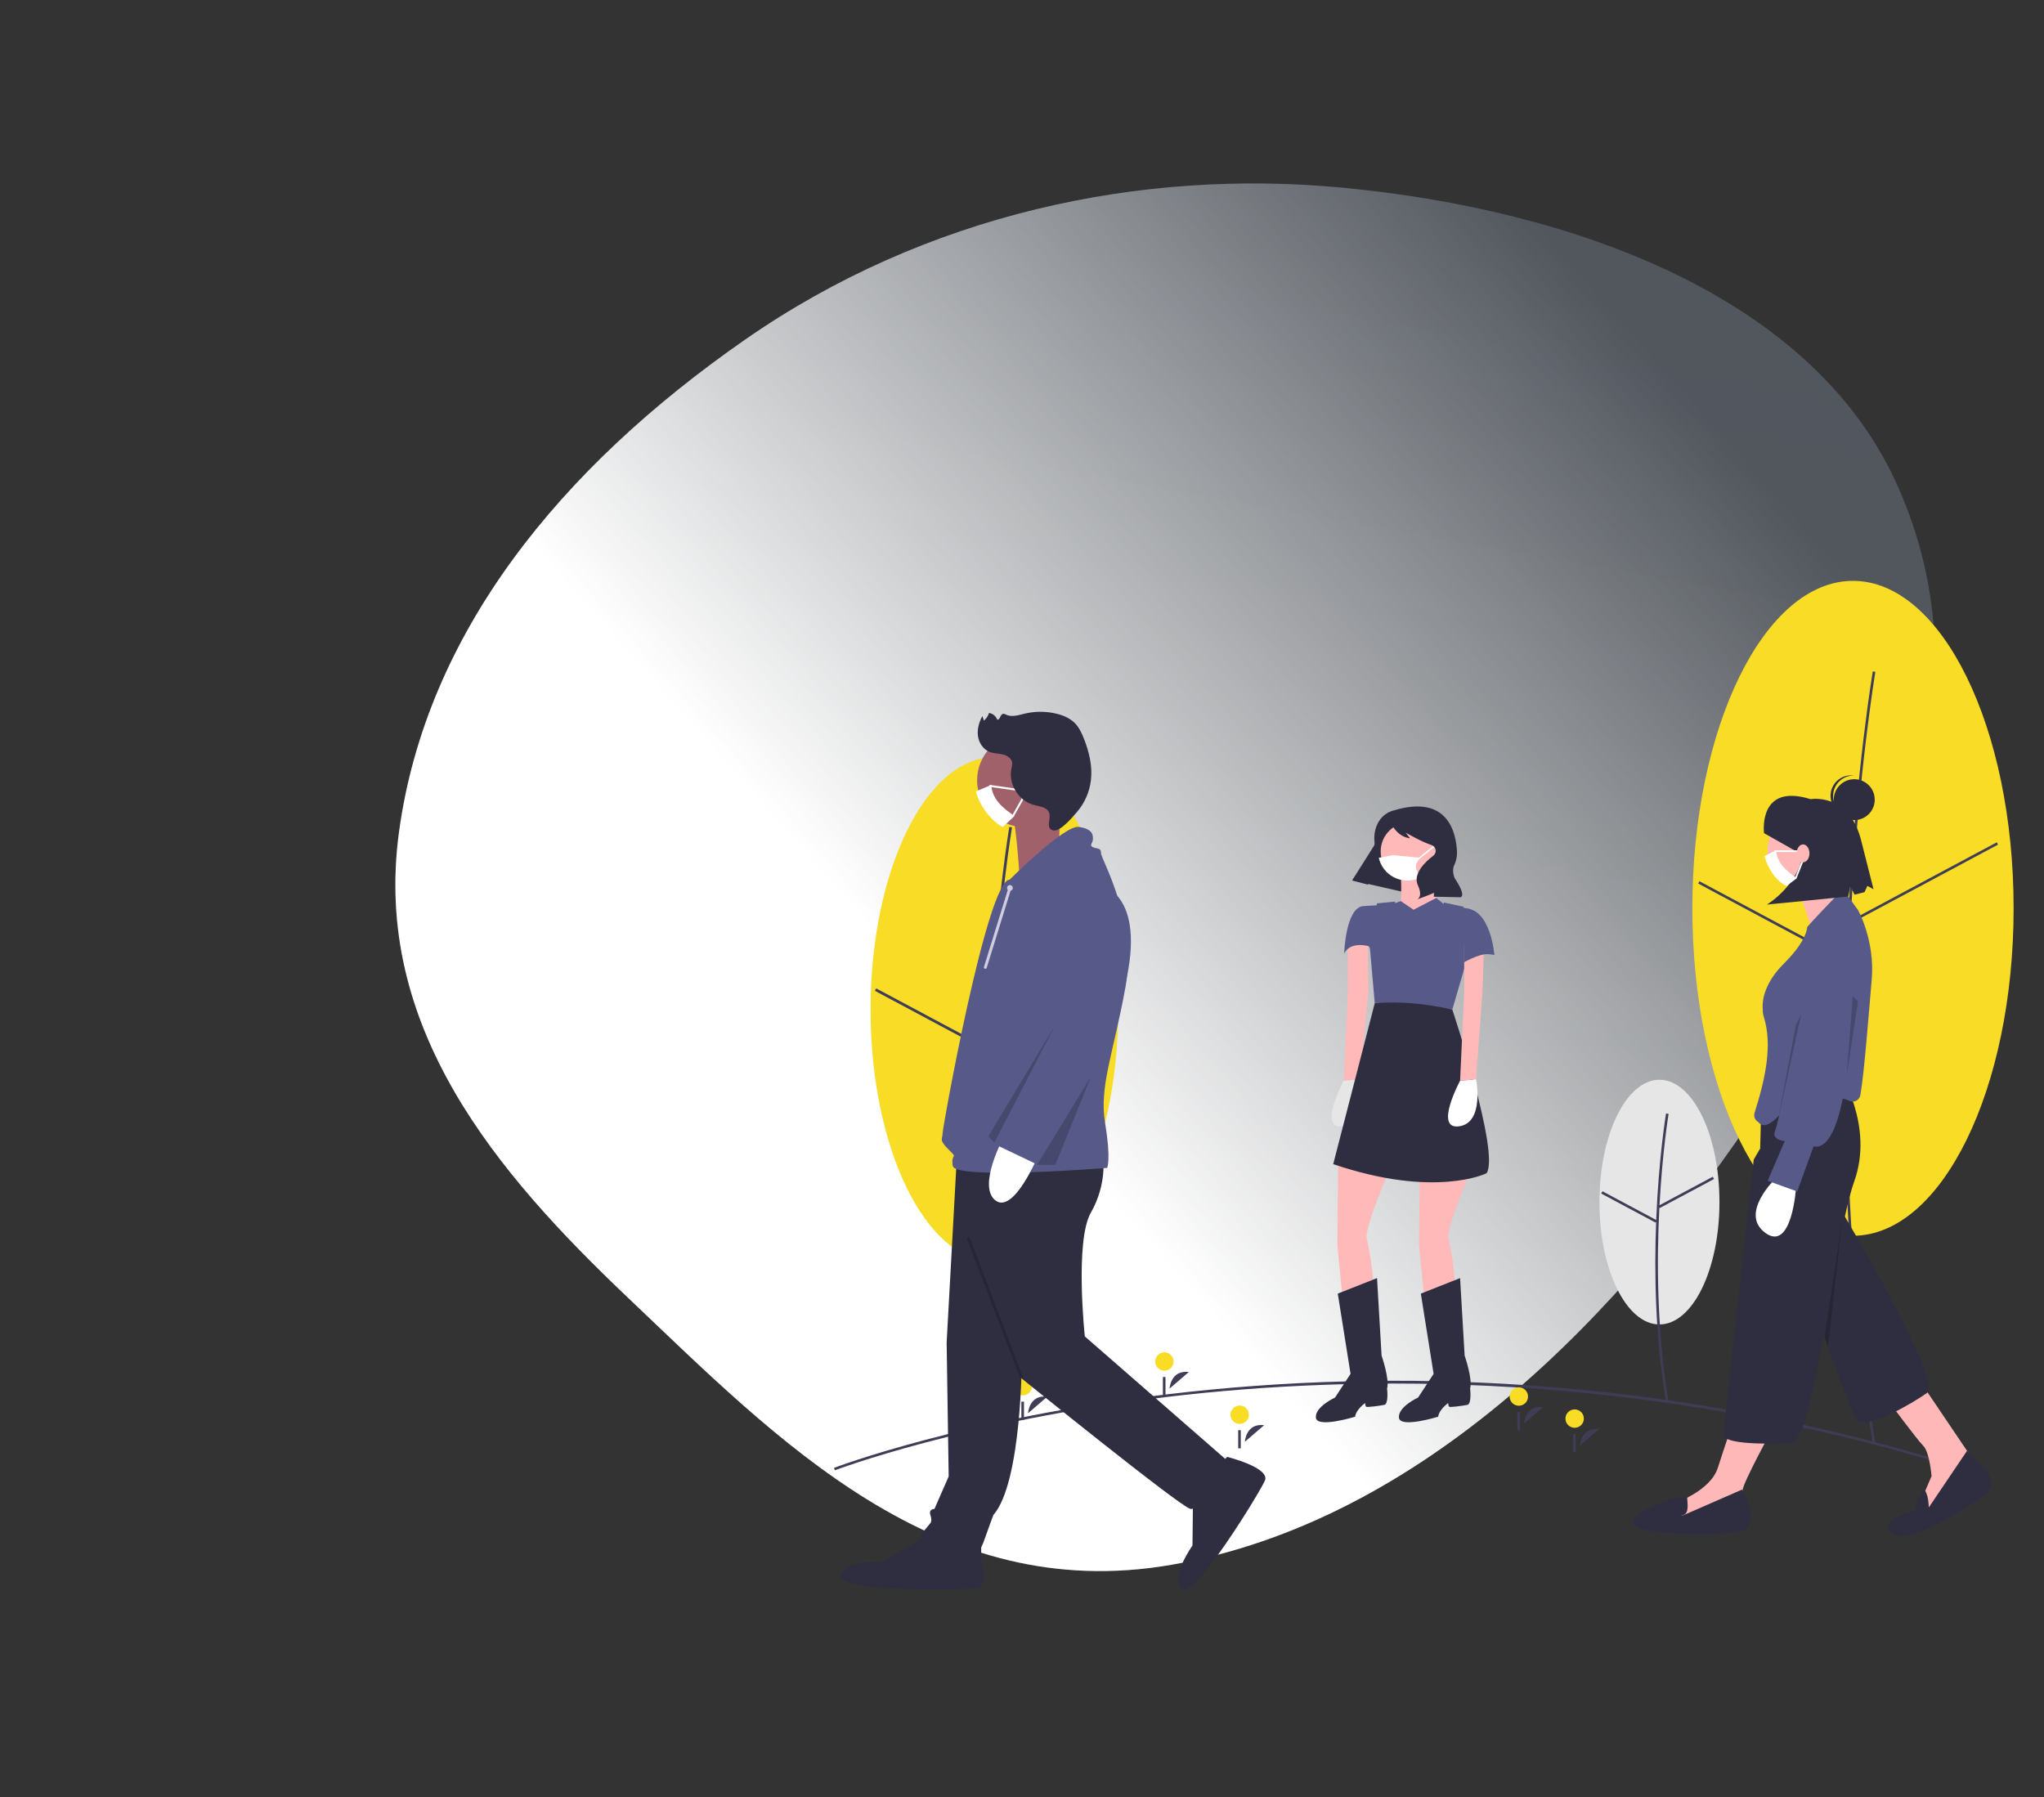 <svg width="1102" height="969" viewBox="0 0 1102 969" fill="none" xmlns="http://www.w3.org/2000/svg">
<rect x="0" y="0" width="1102" height="969" fill="#333333" stroke="none"/>
<path fill-rule="evenodd" clip-rule="evenodd" d="M401.621 183.178C499.58 115.052 615.466 90.929 723.621 101.178C847.632 112.929 978.299 159.55 1023.62 263.178C1071.04 371.592 1026.79 477.706 950.716 593.747C875.097 709.091 765.711 820.395 631.43 843.698C504.962 865.645 419.098 776.154 338.827 699.932C267.412 632.119 200.733 553.76 215.144 448.409C229.806 341.22 302.039 252.431 401.621 183.178Z" fill="#C8DDF5" fill-opacity="0.2"/>
<path fill-rule="evenodd" clip-rule="evenodd" d="M401.621 183.178C499.58 115.052 615.466 90.929 723.621 101.178C847.632 112.929 978.299 159.55 1023.62 263.178C1071.04 371.592 1026.79 477.706 950.716 593.747C875.097 709.091 765.711 820.395 631.43 843.698C504.962 865.645 419.098 776.154 338.827 699.932C267.412 632.119 200.733 553.76 215.144 448.409C229.806 341.22 302.039 252.431 401.621 183.178Z" fill="url(#paint0_linear)" style="mix-blend-mode:screen"/>
<path fill-rule="evenodd" clip-rule="evenodd" d="M401.621 183.178C499.58 115.052 615.466 90.929 723.621 101.178C847.632 112.929 978.299 159.55 1023.62 263.178C1071.04 371.592 1026.79 477.706 950.716 593.747C875.097 709.091 765.711 820.395 631.43 843.698C504.962 865.645 419.098 776.154 338.827 699.932C267.412 632.119 200.733 553.76 215.144 448.409C229.806 341.22 302.039 252.431 401.621 183.178Z" fill="url(#paint1_linear)"/>
<g clip-path="url(#clip0)">
<path d="M536.116 680.423C572.985 680.423 602.873 619.495 602.873 544.336C602.873 469.178 572.985 408.25 536.116 408.25C499.247 408.25 469.359 469.178 469.359 544.336C469.359 619.495 499.247 680.423 536.116 680.423Z" fill="#F9DC25"/>
<path d="M535.503 545.748C538.833 486.51 545.543 446.497 545.61 446.1L544.154 445.854C544.087 446.251 537.366 486.328 534.03 545.642C530.952 600.385 530.21 683.188 544.154 766.776L545.61 766.534C531.69 683.087 532.431 600.41 535.503 545.748Z" fill="#3F3D56"/>
<path d="M595.782 516.738L535.423 549.014L536.12 550.315L596.478 518.039L595.782 516.738Z" fill="#3F3D56"/>
<path d="M472.4 532.915L471.703 534.216L532.071 566.476L532.767 565.175L472.4 532.915Z" fill="#3F3D56"/>
<path d="M999.015 666.275C1046.85 666.275 1085.62 587.232 1085.62 489.727C1085.62 392.221 1046.85 313.178 999.015 313.178C951.184 313.178 912.409 392.221 912.409 489.727C912.409 587.232 951.184 666.275 999.015 666.275Z" fill="#F9DC25"/>
<path d="M997.963 491.535C1002.28 414.672 1010.99 362.754 1011.08 362.239L1009.7 362.005C1009.61 362.521 1000.89 414.5 996.567 491.435C992.574 562.442 991.611 669.844 1009.7 778.263L1011.08 778.033C993.014 669.748 993.976 562.466 997.963 491.535Z" fill="#3F3D56"/>
<path d="M1076.54 454.15L998.236 496.023L998.897 497.256L1077.2 455.383L1076.54 454.15Z" fill="#3F3D56"/>
<path d="M916.234 475.136L915.573 476.37L993.89 518.222L994.55 516.988L916.234 475.136Z" fill="#3F3D56"/>
<path d="M894.67 714.092C912.541 714.092 927.028 684.56 927.028 648.129C927.028 611.699 912.541 582.166 894.67 582.166C876.799 582.166 862.312 611.699 862.312 648.129C862.312 684.56 876.799 714.092 894.67 714.092Z" fill="#E6E6E6"/>
<path d="M894.642 650.971L894.833 651.329L924.09 635.684L923.43 634.45L894.703 649.812C896.292 620.58 899.544 600.956 899.609 600.569L898.229 600.336C898.157 600.758 894.294 624.061 892.923 657.781L863.949 642.288L863.289 643.521L892.546 659.166L892.895 658.514C891.798 686.345 892.413 721.145 898.229 756.006L899.609 755.777C893.269 717.767 893.129 679.829 894.642 650.971Z" fill="#3F3D56"/>
<path d="M1058.63 792.747C886.274 738.237 729.989 741.14 629.233 753.176C520.076 766.214 450.81 792.469 450.124 792.733L449.621 791.427C450.31 791.163 519.738 764.846 629.067 751.787C693.376 744.114 758.261 742.456 822.879 746.833C903.096 752.258 982.38 767.224 1059.05 791.414L1058.63 792.747Z" fill="#3F3D56"/>
<path d="M671.167 777.341C671.167 777.341 671.65 767.222 681.559 768.398Z" fill="#3F3D56"/>
<path d="M668.367 767.712C671.106 767.712 673.326 765.493 673.326 762.757C673.326 760.02 671.106 757.802 668.367 757.802C665.628 757.802 663.407 760.02 663.407 762.757C663.407 765.493 665.628 767.712 668.367 767.712Z" fill="#F9DC25"/>
<path d="M668.959 771.101H667.56V780.891H668.959V771.101Z" fill="#3F3D56"/>
<path d="M851.757 779.439C851.757 779.439 852.24 769.32 862.149 770.496Z" fill="#3F3D56"/>
<path d="M848.956 769.81C851.695 769.81 853.916 767.591 853.916 764.855C853.916 762.118 851.695 759.9 848.956 759.9C846.217 759.9 843.997 762.118 843.997 764.855C843.997 767.591 846.217 769.81 848.956 769.81Z" fill="#F9DC25"/>
<path d="M849.549 773.199H848.149V782.989H849.549V773.199Z" fill="#3F3D56"/>
<path d="M554.273 761.956C554.273 761.956 554.757 751.837 564.666 753.013Z" fill="#3F3D56"/>
<path d="M551.473 752.327C554.212 752.327 556.432 750.108 556.432 747.372C556.432 744.635 554.212 742.417 551.473 742.417C548.734 742.417 546.514 744.635 546.514 747.372C546.514 750.108 548.734 752.327 551.473 752.327Z" fill="#F9DC25"/>
<path d="M552.066 755.716H550.666V765.506H552.066V755.716Z" fill="#3F3D56"/>
<path d="M630.569 748.669C630.569 748.669 631.053 738.55 640.962 739.726Z" fill="#3F3D56"/>
<path d="M627.769 739.04C630.508 739.04 632.728 736.821 632.728 734.085C632.728 731.348 630.508 729.13 627.769 729.13C625.03 729.13 622.81 731.348 622.81 734.085C622.81 736.821 625.03 739.04 627.769 739.04Z" fill="#F9DC25"/>
<path d="M628.362 742.428H626.962V752.219H628.362V742.428Z" fill="#3F3D56"/>
<path d="M821.658 767.551C821.658 767.551 822.142 757.432 832.051 758.608Z" fill="#3F3D56"/>
<path d="M818.859 757.921C821.598 757.921 823.818 755.703 823.818 752.966C823.818 750.23 821.598 748.012 818.859 748.012C816.12 748.012 813.899 750.23 813.899 752.966C813.899 755.703 816.12 757.921 818.859 757.921Z" fill="#F9DC25"/>
<path d="M819.451 761.31H818.051V771.101H819.451V761.31Z" fill="#3F3D56"/>
<path d="M1036.9 747.266L1065.71 789.943L1038.88 816.741L1035.41 809.794L1041.37 795.899C1041.37 795.899 1040.37 782.996 1036.9 779.522C1033.42 776.048 1018.02 755.206 1018.02 755.206L1036.9 747.266Z" fill="#FFB8B8"/>
<path d="M1000.14 609.307C1000.14 609.307 1005.6 617.945 994.179 655.164C994.179 655.164 1047.47 745.018 1039.02 750.973C1030.58 756.928 1007.73 770.107 1001.77 766.137C995.807 762.167 952.456 627.668 952.456 627.668L1000.14 609.307Z" fill="#2F2E41"/>
<path d="M1060.49 782.252L1069.18 790.936C1073.65 795.402 1076.63 801.854 1068.19 807.312C1059.75 812.771 1030.44 833.118 1020.51 826.666C1010.57 820.215 1032.43 814.26 1032.43 814.26C1032.43 814.26 1036.04 800.873 1037.96 803.844C1039.88 806.816 1039.88 812.771 1039.88 812.771L1060.49 782.252Z" fill="#2F2E41"/>
<path d="M955.437 770.589C955.437 770.589 939.542 799.869 939.542 803.342C939.542 806.816 940.536 816.741 940.536 816.741L910.237 824.185L899.806 819.222L903.283 810.29C903.283 810.29 922.158 803.839 926.131 791.432C930.105 779.026 934.575 766.123 934.575 766.123L955.437 770.589Z" fill="#FFB8B8"/>
<path d="M973.815 479.288C985.336 479.288 994.677 469.956 994.677 458.445C994.677 446.934 985.336 437.603 973.815 437.603C962.293 437.603 952.953 446.934 952.953 458.445C952.953 469.956 962.293 479.288 973.815 479.288Z" fill="#FFB8B8"/>
<path d="M968.352 476.31L978.312 504.902L1000.14 495.168C1000.14 495.168 985.24 472.34 985.24 469.363L968.352 476.31Z" fill="#FFB8B8"/>
<path d="M965.371 578.043H991.697C991.697 578.043 1010.57 606.825 999.644 637.097C997.971 641.733 996.31 648.226 994.652 655.903C990.838 673.559 987.042 697.475 983.151 719.451C977.687 750.321 972.036 777.364 965.893 777.855C953.475 778.847 929.328 778.682 929.328 773.719C929.328 768.757 945.503 625.187 945.503 625.187L948.98 619.232L949.637 593.292C949.741 589.199 951.446 585.31 954.388 582.458C957.33 579.607 961.273 578.022 965.371 578.043V578.043Z" fill="#2F2E41"/>
<path d="M939.294 803.094C939.294 803.094 945.006 812.771 943.516 819.719C942.026 826.666 939.542 825.674 928.614 826.666C917.687 827.659 880.434 827.659 880.434 820.711C880.434 813.764 909.494 804.741 909.617 807.516C909.739 810.29 910.733 815.749 907.753 816.741C904.772 817.734 907.504 816.989 907.504 816.989L939.294 803.094Z" fill="#2F2E41"/>
<path d="M968.356 639.983C968.356 639.983 966.195 675.235 951.784 664.741C937.372 654.246 957.4 635.289 957.4 635.289L968.356 639.983Z" fill="white"/>
<path d="M997.119 593.556C997.811 593.868 998.576 593.986 999.331 593.896C1000.09 593.807 1000.8 593.514 1001.4 593.049C1002.27 592.366 1002.85 591.378 1003.03 590.284C1005.11 578.283 1007.65 545.014 1009.11 528.191C1010.94 507.082 1001.78 490.732 1001.71 490.632L996.309 483.218C995.749 482.443 994.942 481.881 994.021 481.623C993.1 481.364 992.119 481.425 991.236 481.795C991.236 481.795 974.387 499.261 974.325 499.935C974.061 502.831 972.056 509.247 961.603 519.69C950.167 531.116 950.103 541.088 950.357 543.873C950.373 544.056 950.382 544.239 950.382 544.422C950.36 545.671 950.53 546.916 950.886 548.114C955.676 563.202 951.925 581.266 945.901 600.121C945.672 600.973 945.715 601.875 946.022 602.702C946.33 603.529 946.887 604.24 947.616 604.736C949.376 605.932 947.266 604.158 947.893 604.926C952.045 610.009 958.02 602.925 964.854 595.195C967.235 592.503 969.933 589.451 973.113 586.273C977.486 581.905 985.84 591.874 989.724 591.874C992.281 591.904 994.801 592.478 997.119 593.556V593.556Z" fill="#575A89"/>
<path d="M999.435 498.33C999.435 498.33 1010.35 507.523 1004.15 519.447C997.949 531.37 998.773 540.163 998.773 540.163C998.773 540.163 997.122 622.071 977.753 618.091L968.942 642.395L953.029 636.657L962.231 615.221C962.231 615.221 954.861 614.763 957.014 609.746C958.527 606.222 966.676 567.983 971.393 545.533C973.392 536.019 974.774 529.341 974.774 529.341C974.774 529.341 981.043 495.849 999.435 498.33Z" fill="#575A89"/>
<path opacity="0.2" d="M1001.72 539.953L995.589 580.171L998.899 537.167L1001.72 539.953Z" fill="black"/>
<path d="M951.054 449.21C951.054 449.21 947.547 421.94 976.164 430.883C976.164 430.883 996.602 427.136 1003.3 452.678L1010.09 479.452L1006.78 477.654L1005.24 481.021L999.882 482.377L997.588 477.829L996.479 483.352L952.58 487.725C952.58 487.725 972.241 476.108 972.553 455.287L968.808 459.241L951.054 449.21Z" fill="#2F2E41"/>
<path opacity="0.2" d="M983.7 721.02L993.489 655.853L985.528 726.203L983.7 721.02Z" fill="black"/>
<path d="M999.699 442.178C1005.8 442.178 1010.74 437.241 1010.74 431.15C1010.74 425.059 1005.8 420.121 999.699 420.121C993.602 420.121 988.66 425.059 988.66 431.15C988.66 437.241 993.602 442.178 999.699 442.178Z" fill="#2F2E41"/>
<path d="M988.323 428.45C988.505 425.652 989.747 423.028 991.797 421.113C993.847 419.198 996.55 418.136 999.357 418.142C999.129 418.113 998.903 418.078 998.67 418.063C997.223 417.97 995.772 418.162 994.399 418.629C993.027 419.095 991.759 419.828 990.67 420.784C989.581 421.741 988.691 422.902 988.051 424.202C987.411 425.502 987.034 426.915 986.941 428.361C986.848 429.807 987.041 431.257 987.509 432.628C987.977 433.999 988.711 435.265 989.668 436.353C990.626 437.44 991.789 438.329 993.091 438.968C994.392 439.606 995.807 439.983 997.254 440.075C997.486 440.09 997.715 440.084 997.945 440.084C995.161 439.732 992.615 438.332 990.828 436.171C989.04 434.009 988.145 431.248 988.323 428.45V428.45Z" fill="#2F2E41"/>
<path opacity="0.2" d="M968.196 552.486L958.484 604.491L971.072 547.051L968.196 552.486Z" fill="black"/>
<path d="M968.803 473.465L963.143 477.729C957.313 474.798 952.941 468.017 951.352 461.544L957.52 458.435C958.005 465.036 962.695 469.425 968.803 473.465Z" fill="white"/>
<path d="M971.153 459.374H957.049C956.925 459.374 956.805 459.325 956.717 459.237C956.629 459.149 956.579 459.029 956.579 458.905C956.579 458.78 956.629 458.66 956.717 458.572C956.805 458.484 956.925 458.435 957.049 458.435H971.153C971.278 458.435 971.398 458.484 971.486 458.572C971.574 458.66 971.624 458.78 971.624 458.905C971.624 459.029 971.574 459.149 971.486 459.237C971.398 459.325 971.278 459.374 971.153 459.374V459.374Z" fill="white"/>
<path d="M968.332 473.465C968.255 473.465 968.18 473.447 968.112 473.411C968.044 473.375 967.986 473.323 967.943 473.259C967.9 473.195 967.873 473.122 967.865 473.046C967.857 472.97 967.867 472.893 967.896 472.821L971.657 463.427C971.68 463.37 971.714 463.317 971.757 463.273C971.8 463.229 971.851 463.193 971.908 463.169C971.965 463.145 972.026 463.132 972.088 463.131C972.15 463.13 972.211 463.141 972.268 463.164C972.326 463.187 972.378 463.221 972.422 463.264C972.466 463.308 972.502 463.359 972.526 463.416C972.55 463.473 972.563 463.534 972.564 463.596C972.564 463.657 972.553 463.719 972.529 463.776L968.768 473.17C968.734 473.257 968.673 473.332 968.596 473.385C968.518 473.437 968.426 473.465 968.332 473.465V473.465Z" fill="white"/>
<path d="M972.102 464.924C974.007 464.924 975.551 462.764 975.551 460.099C975.551 457.435 974.007 455.274 972.102 455.274C970.197 455.274 968.652 457.435 968.652 460.099C968.652 462.764 970.197 464.924 972.102 464.924Z" fill="#FFB8B8"/>
<path d="M729.039 474.634L765.777 483.033L781.299 453.784L749.886 441.531L729.039 474.634Z" fill="#2F2E41"/>
<path d="M748.558 632.086C748.558 632.086 736.749 659.124 736.749 666.99C736.749 666.99 741.423 688.375 739.947 694.274L734.781 705.336L723.955 700.911L721.003 671.415L721.495 624.22L748.558 632.086Z" fill="#FFB9B9"/>
<path d="M755.201 470.347C755.201 470.347 756.185 486.57 754.217 491.486C752.248 496.402 761.598 505.742 761.598 505.742L776.359 486.57C776.359 486.57 766.518 476.738 768.978 465.922L755.201 470.347Z" fill="#FFB9B9"/>
<path d="M724.447 582.679C724.447 582.679 710.178 609.226 723.955 607.26C737.733 605.293 733.059 581.942 733.059 581.942" fill="#E6E6E6"/>
<path d="M733.058 581.942L737.732 535.485L737.487 507.218L726.661 509.183V535.239L724.447 582.679" fill="#FFB9B9"/>
<path d="M721.249 697.47L742.407 689.112L744.867 730.899C744.867 730.899 749.296 743.681 747.82 748.597C747.82 748.597 748.804 756.954 746.344 757.446C743.883 757.938 736.994 758.921 736.502 758.429C736.01 757.938 736.01 756.463 736.01 756.463C736.01 756.463 731.09 759.904 730.598 763.837C730.598 763.837 709.931 770.228 709.439 764.329C708.947 758.429 719.772 753.513 719.772 753.513L728.137 740.731L721.249 697.47Z" fill="#2F2E41"/>
<path d="M792.597 632.086C792.597 632.086 780.788 659.124 780.788 666.99C780.788 666.99 785.462 688.375 783.986 694.274L778.82 705.336L767.994 700.911L765.042 671.415L765.534 624.22L792.597 632.086Z" fill="#FFB9B9"/>
<path d="M766.026 697.47L787.184 689.112L789.645 730.899C789.645 730.899 794.073 743.681 792.597 748.597C792.597 748.597 793.581 756.954 791.121 757.446C788.661 757.938 781.772 758.921 781.28 758.429C780.788 757.938 780.788 756.463 780.788 756.463C780.788 756.463 775.867 759.904 775.375 763.837C775.375 763.837 754.709 770.228 754.216 764.329C753.724 758.429 764.55 753.513 764.55 753.513L772.915 740.731L766.026 697.47Z" fill="#2F2E41"/>
<path d="M775.87 459.042C775.868 462.914 774.438 466.648 771.852 469.532C769.267 472.416 765.708 474.246 761.856 474.672C758.005 475.098 754.131 474.09 750.977 471.842C747.823 469.593 745.609 466.261 744.76 462.484C744.501 461.355 744.371 460.2 744.374 459.042C744.377 454.871 746.037 450.872 748.99 447.924C751.943 444.975 755.947 443.319 760.122 443.319C764.297 443.319 768.301 444.975 771.254 447.924C774.207 450.872 775.867 454.871 775.87 459.042V459.042Z" fill="#FFB9B9"/>
<path d="M762.09 490.503L774.309 484.163L779.804 488.536C779.804 488.536 793.09 488.045 798.01 493.944C802.931 499.843 805.637 514.837 805.637 514.837C805.637 514.837 789.399 511.396 791.367 525.161L788.415 517.295L785.709 523.932L752.741 535.239L737.979 510.167C737.979 510.167 728.138 507.217 724.693 514.1C724.693 514.1 725.431 489.274 735.027 488.536C741.48 488.04 746.344 488.045 746.344 488.045L751.757 487.061L755.223 485.832L762.09 490.503Z" fill="#575A89"/>
<path d="M783.002 544.334C783.002 544.334 808.835 621.762 801.454 632.577C801.454 632.577 773.899 646.342 718.788 627.661L741.177 540.893C754.929 538.083 768.871 539.23 783.002 544.334Z" fill="#2F2E41"/>
<path d="M783.002 544.334L790.272 519.372C781.551 509.896 789.078 488.883 789.078 488.883L778.555 486.63C778.555 486.63 767.994 515.083 757.169 511.642C746.344 508.201 752.248 486.078 752.248 486.078L742.407 487.061L737.979 504.268L741.177 540.893C754.516 539.749 768.505 541.08 783.002 544.334Z" fill="#575A89"/>
<path d="M795.796 581.942L799.241 535.239L800.225 507.218L789.4 509.183V535.239L787.186 582.679" fill="#FFB9B9"/>
<path d="M787.185 582.679C787.185 582.679 772.915 609.226 786.693 607.26C800.47 605.293 795.796 581.942 795.796 581.942" fill="white"/>
<path d="M805.637 514.837C805.637 514.837 803.888 489.59 789.263 489.678V518.875C789.263 518.875 800.224 512.379 805.637 514.837Z" fill="#575A89"/>
<path d="M765.158 463.102C765.074 463.102 764.993 463.076 764.925 463.028C764.857 462.98 764.806 462.912 764.779 462.833C764.751 462.755 764.748 462.67 764.771 462.59C764.794 462.51 764.842 462.439 764.907 462.387L772.937 455.969C772.978 455.935 773.026 455.91 773.077 455.895C773.127 455.88 773.181 455.876 773.233 455.881C773.286 455.887 773.337 455.903 773.383 455.928C773.43 455.954 773.471 455.988 773.504 456.03C773.537 456.071 773.562 456.118 773.576 456.169C773.591 456.22 773.595 456.273 773.589 456.326C773.583 456.379 773.567 456.429 773.541 456.476C773.515 456.522 773.481 456.563 773.439 456.595L765.409 463.014C765.337 463.071 765.249 463.102 765.158 463.102Z" fill="white"/>
<path d="M765.766 472.73C765.589 472.946 765.412 473.163 765.228 473.363C763.097 474.329 760.778 474.807 758.439 474.765C756.1 474.722 753.799 474.16 751.705 473.118C749.611 472.076 747.775 470.581 746.332 468.742C744.888 466.902 743.873 464.764 743.36 462.484L750.97 461.085L765.766 462.484C762.377 466.608 762.786 468.036 765.766 472.73Z" fill="white"/>
<path d="M751.231 437.021C751.231 437.021 743.093 438.55 741.211 448.691C740.916 450.401 740.863 452.144 741.051 453.869C741.239 455.821 740.967 459.944 736.724 464.798C733.956 467.947 731.377 471.256 729 474.709V474.709L737.504 476.971L741.303 462.895C743.145 456.07 745.983 449.554 749.725 443.555L749.804 443.43C749.804 443.43 752.628 450.97 760.198 452.003L757.864 448.933C757.864 448.933 766.714 454.044 771.727 455.605C772.3 455.784 772.812 456.114 773.21 456.562C773.608 457.01 773.876 457.558 773.986 458.147C774.095 458.736 774.041 459.343 773.831 459.904C773.62 460.464 773.261 460.957 772.791 461.328C772.755 461.356 772.719 461.384 772.682 461.412C768.994 464.211 761.471 470.888 764.443 477.347C767.415 483.807 763.949 484.985 763.949 484.985L770.341 482.555L773.266 481.304L772.97 483.465L787.251 483.764C787.251 483.764 791.11 483.74 784.255 473.449C784.255 473.449 782.601 469.59 783.959 466.642C785.049 464.409 785.591 461.95 785.542 459.466C785.11 449.091 780.735 427.982 751.231 437.021Z" fill="#2F2E41"/>
<path d="M550.903 732.568C550.903 732.568 550.903 799.327 535.567 816.837C535.567 816.837 532.281 825.592 531.186 828.875C530.573 830.744 529.841 832.572 528.995 834.347V838.725C528.995 838.725 499.419 835.442 496.133 827.781L501.61 821.215C501.61 821.215 502.705 820.12 501.61 816.837C500.514 813.554 503.801 813.554 503.801 813.554L511.468 796.043L510.373 723.813L515.85 624.223L562.952 622.034L550.903 732.568Z" fill="#2F2E41"/>
<path d="M526.804 832.159C526.804 832.159 534.472 855.141 526.804 856.235C519.136 857.33 452.316 858.424 453.412 849.669C454.507 840.914 476.415 842.008 476.415 842.008L499.419 827.781L526.804 832.159Z" fill="#2F2E41"/>
<path d="M594.719 624.223C594.719 624.223 596.909 638.45 588.146 653.772C579.383 669.093 584.86 720.53 584.86 720.53L662.633 788.383C662.633 788.383 647.298 814.648 641.821 813.554C636.344 812.459 549.807 742.418 549.807 742.418L515.85 628.6L594.719 624.223Z" fill="#2F2E41"/>
<path d="M661.565 785.483C661.565 785.483 685.099 791.316 681.919 798.372C678.74 805.429 643.893 862.401 637.078 856.789C630.263 851.178 642.916 833.277 642.916 833.277L643.204 806.248L661.565 785.483Z" fill="#2F2E41"/>
<path d="M577.192 420.666C577.2 426.432 575.216 432.024 571.575 436.497C568.696 440.062 564.896 442.772 560.586 444.334C556.276 445.896 551.62 446.25 547.123 445.358C544.871 444.923 542.692 444.174 540.649 443.132C537.405 441.498 534.553 439.182 532.289 436.343C530.025 433.504 528.403 430.21 527.534 426.685C527.044 424.716 526.798 422.695 526.802 420.666C526.802 413.99 529.456 407.588 534.181 402.867C538.906 398.147 545.315 395.495 551.997 395.495C558.679 395.495 565.087 398.147 569.812 402.867C574.537 407.588 577.192 413.99 577.192 420.666V420.666Z" fill="#A0616A"/>
<path d="M571.821 429.546L570.707 461.936L549.508 470.305C549.508 470.305 547.429 437.139 544.494 435.3C541.56 433.462 571.821 429.546 571.821 429.546Z" fill="#A0616A"/>
<path d="M544.33 474.29C544.33 474.29 573.906 444.741 581.574 445.836C589.242 446.93 589.242 450.213 589.242 452.402C589.242 454.591 587.051 455.685 589.242 456.78C591.432 457.874 593.623 456.78 593.623 460.063C593.623 463.346 613.34 496.178 606.768 532.293C600.196 568.408 592.528 585.919 595.814 605.618C599.1 625.317 596.909 629.695 596.909 629.695C596.909 629.695 514.754 636.261 513.659 628.6C512.563 620.94 516.945 625.317 511.468 619.845C505.991 614.373 508.182 614.373 508.182 611.09C508.182 607.807 532.281 474.29 544.33 474.29Z" fill="#575A89"/>
<path d="M559.666 623.128C559.666 623.128 546.521 654.866 536.662 647.205C526.804 639.544 541.044 613.279 541.044 613.279L559.666 623.128Z" fill="white"/>
<path d="M591.433 476.479C591.433 476.479 617.169 479.423 607.587 526.652C598.005 573.88 560.762 628.6 560.762 628.6L535.567 616.562L568.429 551.992L560.762 511.5C560.762 511.5 556.38 473.196 591.433 476.479Z" fill="#575A89"/>
<path opacity="0.2" d="M568.977 552.54L532.828 612.732L536.114 616.015L568.977 552.54Z" fill="black"/>
<path opacity="0.2" d="M588.111 580.589L559.118 628.053H568.977L588.111 580.589Z" fill="black"/>
<path opacity="0.2" d="M522.62 666.844L521.164 667.399L549.99 742.908L551.446 742.353L522.62 666.844Z" fill="black"/>
<path d="M544.485 480.299C545.346 480.299 546.043 479.602 546.043 478.742C546.043 477.882 545.346 477.185 544.485 477.185C543.624 477.185 542.927 477.882 542.927 478.742C542.927 479.602 543.624 480.299 544.485 480.299Z" fill="#D0CDE1"/>
<path d="M531.24 522.334C531.406 522.334 531.568 522.281 531.702 522.182C531.836 522.083 531.935 521.944 531.984 521.785L545.229 478.972C545.26 478.874 545.27 478.772 545.261 478.67C545.252 478.568 545.222 478.469 545.175 478.378C545.127 478.288 545.062 478.207 544.983 478.142C544.904 478.077 544.813 478.028 544.716 477.997C544.618 477.967 544.515 477.956 544.413 477.966C544.311 477.975 544.212 478.005 544.121 478.053C544.031 478.101 543.951 478.166 543.885 478.245C543.82 478.323 543.771 478.414 543.741 478.512L530.495 521.326C530.46 521.443 530.452 521.566 530.472 521.686C530.492 521.806 530.541 521.92 530.613 522.018C530.686 522.116 530.78 522.195 530.889 522.25C530.997 522.305 531.118 522.334 531.24 522.334V522.334Z" fill="#D0CDE1"/>
<path d="M546.946 439.945L540.65 445.929C534.166 442.669 527.902 433.885 526.135 426.685L534.396 423.226C534.935 430.569 540.152 435.451 546.946 439.945Z" fill="white"/>
<path d="M548.516 426.361C548.491 426.361 548.466 426.36 548.441 426.356L533.799 424.266C533.731 424.257 533.666 424.234 533.607 424.199C533.547 424.164 533.496 424.118 533.454 424.063C533.413 424.008 533.383 423.945 533.366 423.879C533.349 423.813 533.345 423.743 533.355 423.675C533.364 423.608 533.387 423.542 533.422 423.483C533.457 423.424 533.504 423.372 533.558 423.331C533.613 423.29 533.676 423.26 533.742 423.243C533.809 423.226 533.878 423.222 533.946 423.232L548.588 425.321C548.719 425.34 548.838 425.407 548.922 425.51C549.005 425.613 549.046 425.743 549.037 425.875C549.027 426.007 548.969 426.13 548.872 426.221C548.775 426.311 548.648 426.361 548.516 426.361V426.361Z" fill="white"/>
<path d="M546.422 439.945C546.331 439.945 546.241 439.921 546.162 439.876C546.083 439.831 546.017 439.765 545.971 439.686C545.925 439.608 545.9 439.518 545.899 439.427C545.899 439.336 545.922 439.246 545.967 439.166L550.818 430.538C550.852 430.478 550.897 430.425 550.951 430.382C551.005 430.34 551.067 430.308 551.133 430.29C551.199 430.271 551.268 430.266 551.337 430.274C551.405 430.282 551.471 430.304 551.531 430.337C551.591 430.371 551.644 430.416 551.686 430.47C551.728 430.524 551.76 430.586 551.778 430.653C551.797 430.719 551.802 430.788 551.793 430.856C551.785 430.924 551.763 430.99 551.729 431.05L546.878 439.679C546.833 439.76 546.766 439.827 546.686 439.874C546.606 439.92 546.515 439.945 546.422 439.945V439.945Z" fill="white"/>
<path d="M563.401 435.79C561.362 434.712 558.993 434.49 556.785 433.821C548.887 431.425 543.595 422.504 545.285 414.432C545.597 413.396 545.737 412.317 545.699 411.236C545.404 408.845 542.956 407.303 540.608 406.755C538.26 406.207 535.762 406.287 533.517 405.406C530.052 404.046 527.751 400.488 527.252 396.802C526.753 393.117 527.847 389.357 529.628 386.091L530.476 388.529C531.77 387.435 532.73 386.001 533.247 384.388C534.211 384.55 535.117 384.957 535.879 385.569C536.641 386.18 537.232 386.977 537.597 387.883C538.958 388.685 539.155 385.392 540.658 384.906C541.288 384.702 541.935 385.089 542.535 385.368C545.565 386.78 549.086 385.573 552.336 384.79C557.964 383.442 563.831 383.435 569.463 384.77C573.204 385.662 576.907 387.214 579.585 389.973C581.783 392.239 583.153 395.169 584.32 398.102C587.191 405.322 589.088 413.134 588.14 420.845C587.351 427.155 584.708 433.09 580.547 437.902C578.378 440.397 571.305 449.104 567.427 447.62C562.553 445.754 569.144 438.823 563.401 435.79Z" fill="#2F2E41"/>
</g>
<defs>
<linearGradient id="paint0_linear" x1="987.988" y1="178.621" x2="889.545" y2="726.726" gradientUnits="userSpaceOnUse">
<stop stop-color="#687ECD" stop-opacity="0.04"/>
<stop offset="1" stop-color="white" stop-opacity="0"/>
</linearGradient>
<linearGradient id="paint1_linear" x1="339.621" y1="353.178" x2="845.118" y2="-94.321" gradientUnits="userSpaceOnUse">
<stop stop-color="white"/>
<stop offset="0.77" stop-color="white" stop-opacity="0"/>
</linearGradient>
<clipPath id="clip0">
<rect x="449.621" y="313.178" width="636" height="544" fill="white"/>
</clipPath>
</defs>
</svg>
